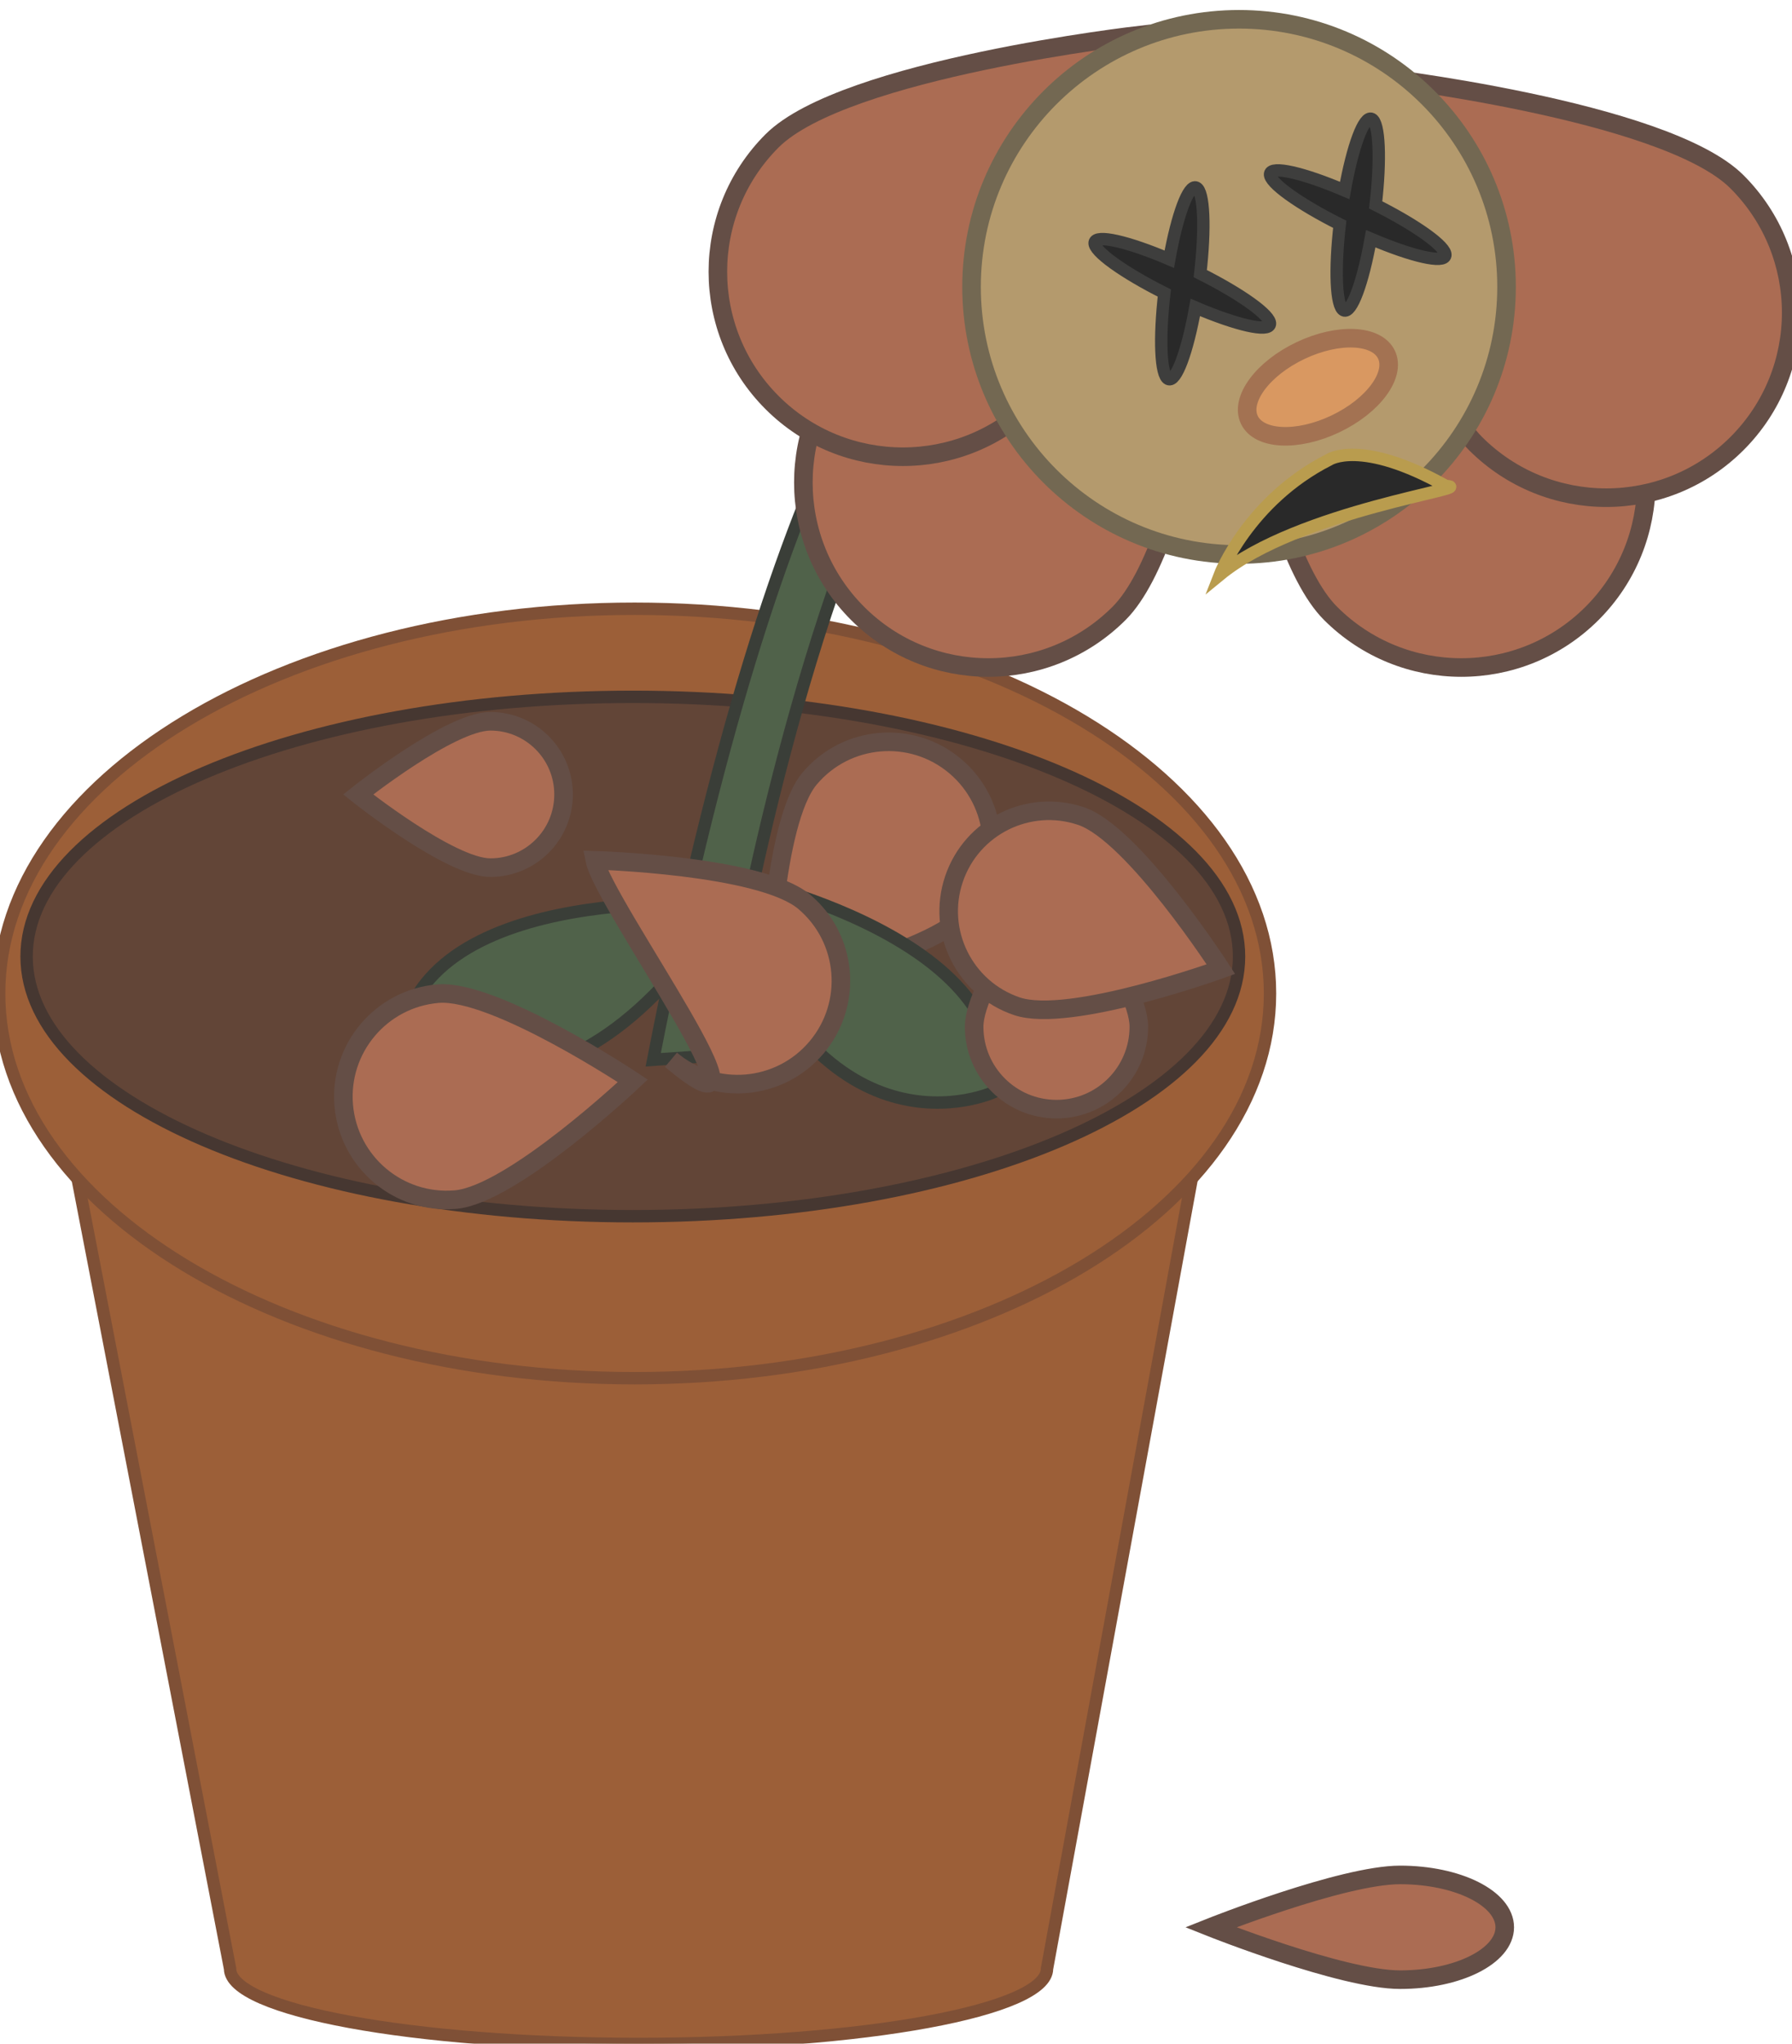 <svg width="386" height="440" viewBox="0 0 386 440" fill="none" xmlns="http://www.w3.org/2000/svg">
<g clip-path="url(#clip0_4_1739)">
<mask id="mask0_4_1739" style="mask-type:luminance" maskUnits="userSpaceOnUse" x="-159" y="-264" width="578" height="747">
<path d="M-158.359 -264H418.52V482.41H-158.359V-264Z" fill="white"/>
</mask>
<g mask="url(#mask0_4_1739)">
<path d="M16.715 253.769L49.558 423.829C49.558 432.777 88.95 440.03 137.544 440.03C186.137 440.03 225.529 432.777 225.529 423.829L256.391 255.471L16.715 253.769Z" fill="#9C5F38"/>
<path d="M16.715 253.769L49.558 423.829C49.558 432.777 88.95 440.03 137.544 440.03C186.137 440.03 225.529 432.777 225.529 423.829L256.391 255.471L16.715 253.769Z" stroke="#7F5036" stroke-width="2.667" stroke-miterlimit="10"/>
<path d="M273.562 213.879C273.562 259.623 212.282 296.706 136.689 296.706C61.097 296.706 -0.183 259.623 -0.183 213.879C-0.183 168.135 61.097 131.052 136.689 131.052C212.282 131.052 273.562 168.135 273.562 213.879Z" fill="#9C5F38"/>
<path d="M273.562 213.879C273.562 259.623 212.282 296.706 136.689 296.706C61.097 296.706 -0.183 259.623 -0.183 213.879C-0.183 168.135 61.097 131.052 136.689 131.052C212.282 131.052 273.562 168.135 273.562 213.879Z" stroke="#7F5036" stroke-width="2.667" stroke-miterlimit="10"/>
<path d="M266.892 205.924C266.892 236.801 208.429 261.832 136.31 261.832C64.191 261.832 5.727 236.801 5.727 205.924C5.727 175.047 64.191 150.016 136.31 150.016C208.429 150.016 266.892 175.047 266.892 205.924Z" fill="#624537"/>
<path d="M266.892 205.924C266.892 236.801 208.429 261.832 136.31 261.832C64.191 261.832 5.727 236.801 5.727 205.924C5.727 175.047 64.191 150.016 136.31 150.016C208.429 150.016 266.892 175.047 266.892 205.924Z" stroke="#463731" stroke-width="2.667" stroke-miterlimit="10"/>
<path d="M174.403 167.598C182.328 158.207 196.368 157.018 205.761 164.942C215.153 172.866 216.343 186.902 208.418 196.294C200.493 205.684 165.461 212.694 165.461 212.694C165.461 212.694 166.477 176.99 174.403 167.598Z" fill="#AB6C53"/>
<path d="M174.403 167.598C182.328 158.207 196.368 157.018 205.761 164.942C215.153 172.866 216.343 186.902 208.418 196.294C200.493 205.684 165.461 212.694 165.461 212.694C165.461 212.694 166.477 176.99 174.403 167.598Z" stroke="#644E46" stroke-width="4" stroke-miterlimit="10"/>
<path d="M154.631 188.019C154.631 188.019 218.761 200.273 214.25 235.033C214.25 235.033 175.518 253.236 154.631 188.019Z" fill="#50624A"/>
<path d="M154.631 188.019C154.631 188.019 218.761 200.273 214.25 235.033C214.25 235.033 175.518 253.236 154.631 188.019Z" stroke="#3A3E38" stroke-width="2.667" stroke-miterlimit="10"/>
<path d="M86.38 224.125C86.38 224.125 118.833 252.021 156.404 194.764C156.404 194.764 91.332 189.424 86.38 224.125Z" fill="#50624A" stroke="#3A3E38" stroke-width="2.667" stroke-miterlimit="10"/>
<path d="M155.152 227.155C155.152 227.155 192.749 -23.339 280.212 60.994L266.893 61.764C266.893 61.764 194.022 -45.367 140.701 228.152L155.152 227.155Z" fill="#50624A"/>
<path d="M155.152 227.155C155.152 227.155 192.749 -23.339 280.212 60.994L266.893 61.764C266.893 61.764 194.022 -45.367 140.701 228.152L155.152 227.155Z" stroke="#3A3E38" stroke-width="2.667" stroke-miterlimit="10"/>
<path d="M173.232 194.142C182.625 202.066 183.814 216.103 175.889 225.494C167.963 234.885 153.924 236.074 144.531 228.151C170.479 250.04 130.009 194.601 128.128 185.202C128.128 185.202 163.838 186.218 173.232 194.142Z" fill="#AB6C53"/>
<path d="M173.232 194.142C182.625 202.066 183.814 216.103 175.889 225.494C167.963 234.885 153.924 236.074 144.531 228.151C170.479 250.04 130.009 194.601 128.128 185.202C128.128 185.202 163.838 186.218 173.232 194.142Z" stroke="#644E46" stroke-width="4" stroke-miterlimit="10"/>
<path d="M241.057 132.042C225.499 147.598 200.274 147.598 184.715 132.042C169.157 116.487 169.157 91.267 184.715 75.711C200.274 60.156 263.827 52.946 263.827 52.946C263.827 52.946 256.616 116.487 241.057 132.042Z" fill="#AB6C53"/>
<path d="M241.057 132.042C225.499 147.598 200.274 147.598 184.715 132.042C169.157 116.487 169.157 91.267 184.715 75.711C200.274 60.156 263.827 52.946 263.827 52.946C263.827 52.946 256.616 116.487 241.057 132.042Z" stroke="#644E46" stroke-width="4" stroke-miterlimit="10"/>
<path d="M245.307 221.046C245.307 230.841 237.366 238.781 227.569 238.781C217.772 238.781 209.83 230.841 209.83 221.046C209.83 211.251 227.569 188.976 227.569 188.976C227.569 188.976 245.307 211.251 245.307 221.046Z" fill="#AB6C53"/>
<path d="M245.307 221.046C245.307 230.841 237.366 238.781 227.569 238.781C217.772 238.781 209.83 230.841 209.83 221.046C209.83 211.251 227.569 188.976 227.569 188.976C227.569 188.976 245.307 211.251 245.307 221.046Z" stroke="#644E46" stroke-width="4" stroke-miterlimit="10"/>
<path d="M342.939 75.711C358.497 91.267 358.497 116.487 342.939 132.043C327.381 147.597 302.156 147.597 286.597 132.043C271.039 116.487 263.827 52.946 263.827 52.946C263.827 52.946 327.381 60.155 342.939 75.711Z" fill="#AB6C53"/>
<path d="M342.939 75.711C358.497 91.267 358.497 116.487 342.939 132.043C327.381 147.597 302.156 147.597 286.597 132.043C271.039 116.487 263.827 52.946 263.827 52.946C263.827 52.946 327.381 60.155 342.939 75.711Z" stroke="#644E46" stroke-width="4" stroke-miterlimit="10"/>
<path d="M301.571 403.641C314.027 403.641 324.125 408.688 324.125 414.916C324.125 421.144 314.027 426.191 301.571 426.191C289.114 426.191 260.785 414.916 260.785 414.916C260.785 414.916 289.114 403.641 301.571 403.641Z" fill="#AB6C53"/>
<path d="M301.571 403.641C314.027 403.641 324.125 408.688 324.125 414.916C324.125 421.144 314.027 426.191 301.571 426.191C289.114 426.191 260.785 414.916 260.785 414.916C260.785 414.916 289.114 403.641 301.571 403.641Z" stroke="#644E46" stroke-width="4" stroke-miterlimit="10"/>
<path d="M374.159 39.148C389.718 54.703 389.718 79.923 374.159 95.479C358.601 111.034 333.376 111.034 317.817 95.479C302.26 79.923 295.048 16.382 295.048 16.382C295.048 16.382 358.601 23.593 374.159 39.148Z" fill="#AB6C53"/>
<path d="M374.159 39.148C389.718 54.703 389.718 79.923 374.159 95.479C358.601 111.034 333.376 111.034 317.817 95.479C302.26 79.923 295.048 16.382 295.048 16.382C295.048 16.382 358.601 23.593 374.159 39.148Z" stroke="#644E46" stroke-width="4" stroke-miterlimit="10"/>
<path d="M105.635 155.281C114.337 155.281 121.392 162.334 121.392 171.035C121.392 179.736 114.337 186.79 105.635 186.79C96.933 186.79 77.142 171.035 77.142 171.035C77.142 171.035 96.933 155.281 105.635 155.281Z" fill="#AB6C53"/>
<path d="M105.635 155.281C114.337 155.281 121.392 162.334 121.392 171.035C121.392 179.736 114.337 186.79 105.635 186.79C96.933 186.79 77.142 171.035 77.142 171.035C77.142 171.035 96.933 155.281 105.635 155.281Z" stroke="#644E46" stroke-width="4" stroke-miterlimit="10"/>
<path d="M222.641 86.661C207.082 102.216 181.858 102.216 166.299 86.661C150.741 71.105 150.741 45.885 166.299 30.329C181.858 14.774 245.411 7.564 245.411 7.564C245.411 7.564 238.2 71.106 222.641 86.661Z" fill="#AB6C53"/>
<path d="M222.641 86.661C207.082 102.216 181.858 102.216 166.299 86.661C150.741 71.105 150.741 45.885 166.299 30.329C181.858 14.774 245.411 7.564 245.411 7.564C245.411 7.564 238.2 71.106 222.641 86.661Z" stroke="#644E46" stroke-width="4" stroke-miterlimit="10"/>
<path d="M219.056 216.635C207.747 212.822 201.67 200.565 205.484 189.258C209.298 177.951 221.558 171.877 232.866 175.69C244.175 179.502 262.988 208.646 262.988 208.646C262.988 208.646 230.364 220.448 219.056 216.635Z" fill="#AB6C53"/>
<path d="M219.056 216.635C207.747 212.822 201.67 200.565 205.484 189.258C209.298 177.951 221.558 171.877 232.866 175.69C244.175 179.502 262.988 208.646 262.988 208.646C262.988 208.646 230.364 220.448 219.056 216.635Z" stroke="#644E46" stroke-width="4" stroke-miterlimit="10"/>
<path d="M324.512 61.763C324.512 93.58 298.715 119.373 266.892 119.373C235.07 119.373 209.273 93.58 209.273 61.763C209.273 29.947 235.07 4.154 266.892 4.154C298.715 4.154 324.512 29.947 324.512 61.763Z" fill="#B49A6D"/>
<path d="M324.512 61.763C324.512 93.58 298.715 119.373 266.892 119.373C235.07 119.373 209.273 93.58 209.273 61.763C209.273 29.947 235.07 4.154 266.892 4.154C298.715 4.154 324.512 29.947 324.512 61.763Z" stroke="#736852" stroke-width="4" stroke-miterlimit="10"/>
<path d="M311.451 104.634C318.832 104.895 279.717 109.826 262.745 123.747C262.745 123.747 268.944 107.765 286.244 98.983C286.244 98.983 293.035 94.315 311.451 104.634Z" fill="#292929"/>
<path d="M311.451 104.634C318.832 104.895 279.717 109.826 262.745 123.747C262.745 123.747 268.944 107.765 286.244 98.983C286.244 98.983 293.035 94.315 311.451 104.634Z" stroke="#B99C4E" stroke-width="2.667" stroke-miterlimit="10"/>
<path d="M298.653 76.355C300.725 80.715 295.79 87.391 287.633 91.265C279.475 95.139 271.182 94.744 269.111 90.384C267.039 86.022 271.972 79.347 280.131 75.472C288.289 71.599 296.581 71.994 298.653 76.355Z" fill="#D99861"/>
<path d="M298.653 76.355C300.725 80.715 295.79 87.391 287.633 91.265C279.475 95.139 271.182 94.744 269.111 90.384C267.039 86.022 271.972 79.347 280.131 75.472C288.289 71.599 296.581 71.994 298.653 76.355Z" stroke="#A37252" stroke-width="4" stroke-miterlimit="10"/>
<path d="M98.094 258.256C85.848 259.294 75.08 250.209 74.042 237.965C73.004 225.722 82.09 214.956 94.335 213.918C106.582 212.88 136.31 232.69 136.31 232.69C136.31 232.69 110.339 257.218 98.094 258.256Z" fill="#AB6C53"/>
<path d="M98.094 258.256C85.848 259.294 75.08 250.209 74.042 237.965C73.004 225.722 82.09 214.956 94.335 213.918C106.582 212.88 136.31 232.69 136.31 232.69C136.31 232.69 110.339 257.218 98.094 258.256Z" stroke="#644E46" stroke-width="4" stroke-miterlimit="10"/>
<path d="M257.684 40.395C256.017 39.62 253.56 46.297 251.866 55.806C242.982 52.011 236.051 50.405 235.784 52.224C235.518 54.043 242.008 58.672 250.801 63.084C249.672 72.855 249.986 80.82 251.654 81.594C253.321 82.368 255.778 75.691 257.472 66.182C266.356 69.978 273.287 71.584 273.554 69.765C273.82 67.945 267.33 63.318 258.537 58.905C259.666 49.133 259.352 41.169 257.684 40.395Z" fill="#292929"/>
<path d="M257.684 40.395C256.017 39.62 253.56 46.297 251.866 55.806C242.982 52.011 236.051 50.405 235.784 52.224C235.518 54.043 242.008 58.672 250.801 63.084C249.672 72.855 249.986 80.82 251.654 81.594C253.321 82.368 255.778 75.691 257.472 66.182C266.356 69.978 273.287 71.584 273.554 69.765C273.82 67.945 267.33 63.318 258.537 58.905C259.666 49.133 259.352 41.169 257.684 40.395Z" stroke="#3E3E3D" stroke-width="2.667" stroke-miterlimit="10"/>
<path d="M295.47 25.604C293.803 24.83 291.346 31.507 289.652 41.016C280.769 37.221 273.837 35.615 273.57 37.434C273.304 39.253 279.794 43.88 288.587 48.293C287.458 58.065 287.772 66.029 289.44 66.804C291.107 67.578 293.564 60.9 295.258 51.391C304.142 55.187 311.074 56.793 311.34 54.974C311.606 53.154 305.116 48.527 296.323 44.115C297.452 34.343 297.138 26.379 295.47 25.604Z" fill="#292929"/>
<path d="M295.47 25.604C293.803 24.83 291.346 31.507 289.652 41.016C280.769 37.221 273.837 35.615 273.57 37.434C273.304 39.253 279.794 43.88 288.587 48.293C287.458 58.065 287.772 66.029 289.44 66.804C291.107 67.578 293.564 60.9 295.258 51.391C304.142 55.187 311.074 56.793 311.34 54.974C311.606 53.154 305.116 48.527 296.324 44.115C297.452 34.343 297.138 26.379 295.47 25.604Z" stroke="#3E3E3D" stroke-width="2.667" stroke-miterlimit="10"/>
</g>
</g>
<defs>
<clipPath id="clip0_4_1739">
<rect width="386" height="440" fill="white"/>
</clipPath>
</defs>
</svg>
